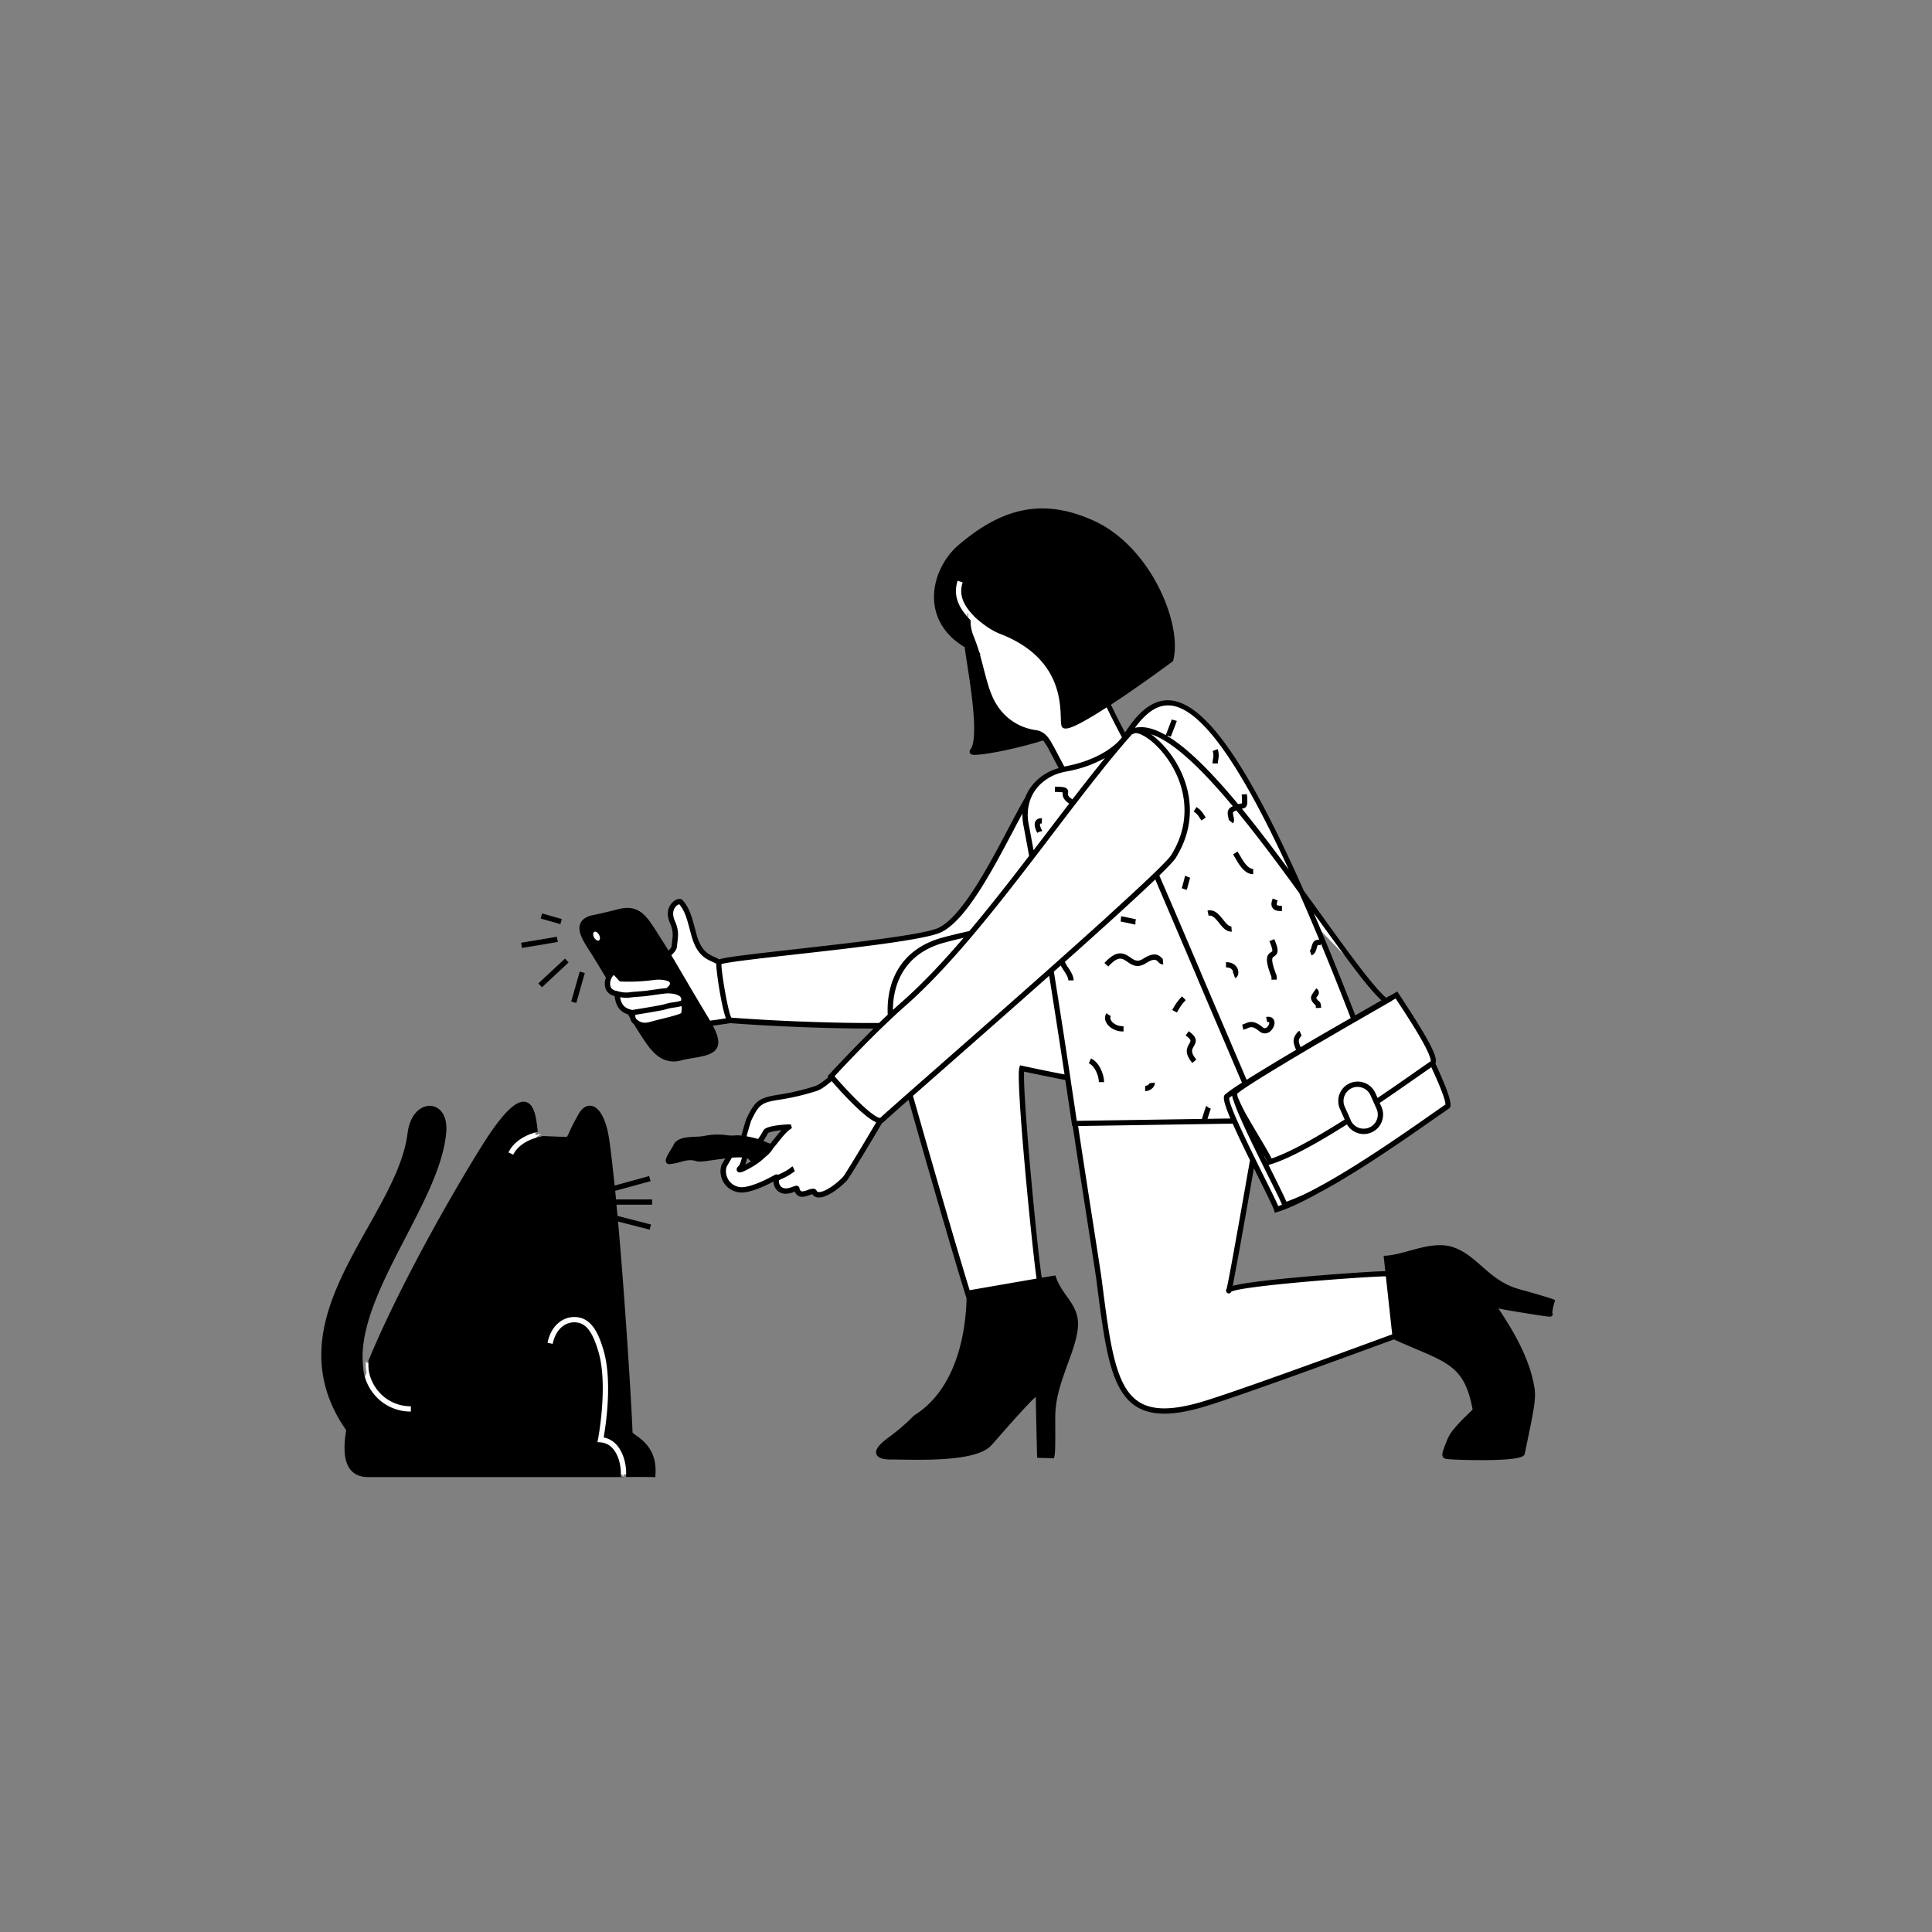 <svg id="Layer_1" data-name="Layer 1" xmlns="http://www.w3.org/2000/svg" viewBox="0 0 1500 1500"><rect x="0" y="0" width="1500" height="1500" fill="#808080" stroke="none"/><defs><style>.cls-1{fill:#fff;}</style></defs><title>Cat shot</title><path class="cls-1" d="M1179.76,1003.13c-24.57-6.61-32.38-25-50.46-32.28-16.63-6.74-36.29,4.86-52.81,6l1.33,12.2a33.49,33.49,0,0,0-4.09-.11l-1.07,0-.53,0-.65,0-.55,0-.72,0-.58,0-.81,0-.58,0-.88,0-.69,0-.86,0-.77,0-.86.05-.85,0-.86,0-.87.05-1,.06-.87.05-1,.06-.91.06-1,.07-.91.06-1.08.07-1,.06-1,.07-1.13.07-1,.07-1.15.08-1,.07-1.18.08-1,.08-1.18.08-1.11.08-1.23.09-1.06.08-1.26.09-1.11.08-1.28.1-1.12.08-1.27.1-1.12.08-1.4.11-.92.07-1.54.12-1,.08-1.45.12-1.08.08-1.44.12-1,.08-1.5.13-.81.06-1.79.15-.32,0-2.19.18-.31,0c-4.84.41-9.68.85-14.43,1.3l-.25,0-2,.19-.48,0-1.91.19-.53,0-1.91.19-.5,0-1.83.19-.58.06-1.71.18-.65.06-1.66.18-.67.07-1.6.18-.68.07-1.55.18-.68.08-1.54.17-.63.08-1.52.18-.61.07-1.45.18-.64.08-1.39.18-.62.08-1.35.17-.59.08-1.32.18-.55.08-1.28.18-.52.07-1.24.19-.48.07-1.2.19-.45.07-1.14.18-.42.07-1.1.19-.37.07-1.05.19-.33.06-1,.19-.27.06-1,.2-.22,0-.92.2-.12,0-.91.23h0a10.26,10.26,0,0,0-3.71,1.46h0c0-.13.07-.28.11-.44v0c0-.17.09-.35.13-.55v-.05c0-.2.1-.42.15-.65l0-.08c.05-.22.1-.47.16-.73l0-.12c.06-.26.11-.54.17-.83l0-.12c.06-.3.13-.61.19-.94l0-.12c.07-.34.14-.69.21-1.06l0-.08c.07-.38.15-.78.23-1.19v-.06c1.2-6.1,2.9-15.32,4.8-25.81l0-.16c2-11.27,4.29-24,6.37-35.79h0c.27-1.55.54-3.09.81-4.61l0-.13c1.4-7.92,2.69-15.27,3.75-21.29l.44-2.5.09-.51c0-.2.07-.39.1-.58l.21-1.19c0-.09,0-.18,0-.28.07-.41.14-.82.21-1.21,8.94,18.2,17.65,35.21,18.58,38.51,8.64-2.64,19.69-8,31.66-14.61,38-20.1,88.84-57.27,100.85-65.31,2.32-1.55-3.55-16.38-11.58-33.53h0c5.12-3.43-18.1-38.06-27.89-53L1078,776.1l-.08-.13-.76.43-21.32-22.19c8.37,10.8,15.31,18.87,20.28,22.79-3.74,2.13-13,7.42-24.89,14.28-10.3-26.62-20-50.59-29.08-72.13l33.69,35.06c-12.51-16.13-28.21-38.34-45.26-61.83q-3-6.89-6-13.39C931,517.19,899.05,532.05,873.9,572l-.43.65c-3.67-6.95-8.87-16.63-13.35-26.42,23-15,49-34.27,49-34.27,6.86-27-17.05-86-60.35-105.85-39.23-18-70.38-9.63-103.37,18.74-19.72,17-30.09,55.51,5.68,76.22,1.72,15.71,13,70.61,4.07,82.08-1.86,2.38,27-1.85,55.57-10.81a28.39,28.39,0,0,1,3.75,5.08c2,3.19,6.63,12.53,10.78,20.07-12.71,2.9-22.82,10.9-27.14,22.27-16.65,28.32-44.09,90.92-68.53,102.34-20.73,9.69-170.49,21.26-171.41,25.19h0c-4.51-4-14.28-2.83-19.32-21.24-3.29-12-4.78-19.55-10.36-25.78-1.57-1.76-11.69,3.81-6.39,15.64,3.61,8,1.88,12.43,1.42,18.87-.14,1.83-2.26,4.09-4.9,6.53-2.35-3.92-4.36-7.21-6-9.74-11.21-17.28-15.51-28-32.3-23.71-4.39,1.13-12.53,3.2-19.12,4.48-14.88,2.9-8.73,13.9-2.64,23.34,3.72,5.76,8.77,14.08,14.19,23.13-2.1,4.48-1.58,10.61,4.26,12.26h0l.6.15.77.2c1.86,1.13-.43,11.34,10.48,14.34l2.32,3.81a5.07,5.07,0,0,0,1.86,3.58c.21.17.41.32.62.47,3.61,5.87,6.75,10.83,9,14.1,5.27,7.53,12.59,17.09,25.64,13.53,5.62-1.54,14.68-2.6,18.33-3.71,8.09-2.46,13.58-5.67,3.5-22.94,9.11-1.15,16.82-2.45,16.82-2.45,17.89,1.41,68.33,4.52,116.28,4.22-19.53,19-38.1,39.21-38.1,39.21l.78.9c-5,4.32-9.29,7.59-12.6,8.6a179.68,179.68,0,0,1-27.52,6.55c-15.62,2.42-17.92,4.07-24.36,17.41-.57,1.19-2.85,9.19-4.35,14.79a25.47,25.47,0,0,0-6.14-.41c-7.16.79-10.35-2.18-24.33.49-6.27,1.2-19.35-.69-22,6.1-.86,2.18-7.94,11.84-4.92,11.64,7.85-.53,13.5-4.95,21.9-2.13,2.49.84,14.62-1.71,25.2-2.67-.82,1.58-2.05,3.78-3.94,6.9-3.7,6.1-.15,18.53,11.64,19.91,5.93.69,17.35-3.8,28.1-9.85.4-.22.28.42.17,1.49h0c-.2,2-.38,5.39,2.58,7.79,5.26,4.28,13-1.63,13.27-.25,1.88,9.24,12.05-.24,13.58,2.68,3,5.76,15.46-1.76,23.78-10.42,1.76-1.83,19.53-31.41,27.5-45.1a2.08,2.08,0,0,0,1.38-.59c1.52-1.54,9.51-8.63,21.64-19.32,14.76,52.17,37.55,131,46,157.45-.7,35.27-11.46,73.83-41.4,92.81-.63.4-9.26,9.48-18.82,16.29-10.18,7.25-16.2,14.32-.15,14.32,18.38,0,64,2.38,75.83-10.12,4.56-4.81,38.25-44.65,38.25-39.46,0,8.13,1,47.47,1,48.33l9.44.29c.87-3.38.55-19.69.55-30.1,0-25.44,15.07-48.75,17.44-68.1,2.2-17.82-11.24-23.68-16.66-39.33l-10.95,1.89c-3.35-19.6-16.49-155.08-13.73-164.86,0,0,14.77,3.25,35.58,7.27,3.27,21.61,5.3,35.49,5.3,35.49h.41c6.72,44.9,17.72,114,18.69,121.61,10.21,79.84,14.46,116,80.66,96.41,24.7-7.31,102.33-35.67,149.08-52.88l.07.68c39.06,17.81,55.53,18.08,62.4,56.88.13.74-16.41,14.5-19.86,23.16-4.62,11.61-4.62,12.21-2.33,12.57,6.34,1,57.45,2.25,58.48-2.74,6.29-30.54,8.79-41.16,7.54-49.54-5-33.79-32.71-66.26-29.74-65.46,7.85,2.11,43.75,7.47,43.67,7.29-.82-1.68,1.57-9.71,1.57-9.71C1203.92,1010.06,1189.81,1005.83,1179.76,1003.13ZM574.53,907c1.81-1.74,2.48-4.37,3.15-6.7a12.61,12.61,0,0,0,.48-3.5c2.24.34,4,1,4.81,2.13,1.81,2.4,6.62.09,9.91-2.35A50.49,50.49,0,0,1,583.2,904C573.11,909.81,573.23,908.27,574.53,907Zm23.71-16.16c.23-1.05-2.29-1-8-4l-.88-.24a50,50,0,0,0,5.18-8c1.57-2.77,18-3.64,18-3.59C607.65,878.5,603.53,884.65,598.24,890.85ZM751.39,483.69c-.44-3.86-.49-6.35-.16-7.8.21.27.44.54.67.81A33.27,33.27,0,0,0,754,494.85c.5,1.22,1,2.45,1.43,3.69l-.91.22A74.19,74.19,0,0,1,751.39,483.69Z"/><path class="cls-1" d="M489,1112.37c0-9.32-9-162.81-17.93-226.77-3.3-23.7-13.26-31.36-19.94-19.76-8.3,14.4-8.49,18.76-10.51,18.8-4.56.09-11.32-.27-21.46-.69a7.33,7.33,0,0,1-2.19-.09c-.26-.09-.47-.42-.65-.94l4-2.59a39.42,39.42,0,0,0-4.39,1c-2-10.58-1.05-48.11-34,0-12.42,18.16-66.66,108.55-95,178.44l-2.7-2.88a27,27,0,0,0,.33,8.82q-1.26,3.23-2.43,6.38c-17.61-57.09,57.47-135.48,62.28-193.2,2.07-24.75-22.77-24.38-25.91,1-8.48,68.46-105.68,142.36-49.74,226.87.73,1.12,1.47,2.2,2.21,3.26-3.84,21.15-.42,34.8,14.82,34.75,3.21,0,140.52,0,197.1,0l1.06,1.92c.06-.6.11-1.24.13-1.92,13.61,0,22.26,0,22.78.06C508.51,1120.44,489,1116.18,489,1112.37Z"/><rect x="404.78" y="729.55" width="28.17" height="4.1" transform="translate(-114.59 78.83) rotate(-9.46)"/><rect x="415.58" y="753.35" width="28.26" height="4.1" transform="translate(-399.78 496.12) rotate(-43.01)"/><rect x="425.93" y="705.4" width="4.1" height="15.94" transform="translate(-374.98 930.92) rotate(-74.2)"/><rect x="436.69" y="764.5" width="24.16" height="4.1" transform="translate(-411.6 987.38) rotate(-74.05)"/><path d="M493.89,1114.43a19.17,19.17,0,0,1-2.82-2.27c-.08-9.29-5.06-94.54-11.21-163.76l24.58,6.31,1-4-26-6.68q-.41-4.39-.8-8.69h27.68v-4.1H478.29c-.22-2.24-.43-4.47-.65-6.65l27.49-7.57L504,913.1l-26.82,7.38c-1.35-13.3-2.73-25.31-4.1-35.16-2.16-15.48-7.3-25.47-13.77-26.73-2.15-.42-6.3-.17-10,6.23-4,6.93-6.1,11.5-7.49,14.52a30.4,30.4,0,0,1-1.63,3.25c-3.54.06-8.48-.15-15.22-.44l-4.41-.19.07.39a40.5,40.5,0,0,0-4.19.95c-.67.19-1.33.4-2,.62-7.47,2.56-13.43,7.15-15.92,12.54l-3.73-1.72c3.05-6.6,10-12,18.76-14.87.66-.21,1.32-.41,2-.6s1.33-.34,2-.49c-.11-.83-.21-1.69-.3-2.49-.94-8-2.22-19-9-20.73-6.51-1.61-15.4,6.23-28,24.64-9,13.2-42,67.49-69.93,123.52q-14.85,29.76-24.56,53.41l.49.07a23.05,23.05,0,0,0-.15,4.64,25.8,25.8,0,0,0,.57,4.05,33.55,33.55,0,0,0,7.42,14.67A32.66,32.66,0,0,0,319,1091.83l0,4.1A36.68,36.68,0,0,1,291,1083.24a38.11,38.11,0,0,1-6.71-11.14c-.16-.4-.3-.81-.44-1.22-.21-.59-.4-1.19-.58-1.8a32.36,32.36,0,0,1-.84-3.6,31.19,31.19,0,0,1-.42-3.55,74.37,74.37,0,0,1,.15-18.47c3.27-25.9,18.23-54.77,32.71-82.68,15.18-29.28,29.52-56.94,31.59-81.69,1.1-13.19-5-19.78-11.61-20.47-7.72-.79-16.54,6.16-18.38,21-2.92,23.56-16.51,47.74-30.9,73.34-13.37,23.8-27.19,48.41-33.13,74.1-6.77,29.31-2,55.74,14.61,80.81.58.88,1.17,1.75,1.75,2.6q-3.24,18.81,1.54,27.88c3,5.64,8.15,8.47,15.46,8.45,1.63,0,144,0,199.33,0l-3.22-.35c.06-.52.09-1.09.11-1.7s0-1.33,0-2c-.18-5.37-1.71-12.66-5.86-17.65a14,14,0,0,0-10-5.26l-2.3-.18.44-2.26c.08-.41,7.94-41.55.44-67.49-4.19-14.51-8.86-21.36-15.59-22.9a14.66,14.66,0,0,0-11.26,2c-4.39,2.82-7.42,7.79-8.79,14.37l-4-.83c2-9.71,6.86-14.6,10.58-17a18.73,18.73,0,0,1,14.39-2.56c10.55,2.41,15.33,14.37,18.62,25.76,6.86,23.74,1.6,58.3,0,67.28a17.93,17.93,0,0,1,10.61,6.43c4.63,5.56,6.65,13.67,6.83,20.27,0,.71,0,1.39,0,2s-.07,1.4-.13,2c12.32,0,20.12,0,20.77.06l2,.09.13-2C510.19,1126.24,499.58,1118.55,493.89,1114.43Z"/><path d="M863.93,793.85a7.15,7.15,0,0,1-1.32-1.64l-.06-.09a3.36,3.36,0,0,1-.38-2.65,2.28,2.28,0,0,1,.26-.55L859,786.69a7,7,0,0,0-.2,7,3.78,3.78,0,0,0,.17.35,9.63,9.63,0,0,0,1,1.49,11.21,11.21,0,0,0,1.43,1.5,15.7,15.7,0,0,0,10.33,3.78h.58v-4.1h-.58A11.34,11.34,0,0,1,863.93,793.85Z"/><path d="M875.29,746.74c3.43,2.38,7.7,5.33,14.37,1.13,4.12-2.61,6.24-3,7.59-2.52a4.26,4.26,0,0,1,1.68,1.18l.2.21a9,9,0,0,0,1.3,1.2,3.84,3.84,0,0,0,2.7.81l-.32-3.8,0-.28a.34.34,0,0,1,.15,0,5.51,5.51,0,0,1-.83-.78l-.61-.6a9.43,9.43,0,0,0-1.61-1.26c-2.43-1.48-6-1.72-12.41,2.35-4.37,2.76-6.67,1.17-9.85-1-5.46-3.78-10.74-6.06-20.17,4.27l3,2.77C868.26,741.88,871.21,743.92,875.29,746.74Z"/><path d="M923.35,810.28c-2.16,3.59-3.75,7.71,2.34,15l3.15-2.62c-4.74-5.68-3.45-7.81-2-10.28,2.07-3.43,3.2-6.69-3.91-11.78l-2.39,3.33C925.18,807.24,924.68,808.07,923.35,810.28Z"/><path d="M892.52,840.94a1.38,1.38,0,0,1-.43.76,4.41,4.41,0,0,1-3,1.36v4.1a8.58,8.58,0,0,0,6-2.69,5.15,5.15,0,0,0,1.5-3.88Z"/><path d="M853.12,839.17c0,.35,0,.69,0,1h4.1c0-.09,0-.2,0-.29-.12-5.75-3.73-15.3-10.2-18.09l-1.63,3.76C849.5,827.33,852.73,834.05,853.12,839.17Z"/><path d="M915.88,782.48a36.17,36.17,0,0,1,4.73-6l-1-1-1.9-1.9a43.61,43.61,0,0,0-7.6,10.63l3.64,1.9C914.42,784.85,915.14,783.63,915.88,782.48Z"/><path d="M955.78,723.31l.6,0L956,719.2a2.79,2.79,0,0,1-1.39-.27,6.33,6.33,0,0,1-1.7-1.17,18.78,18.78,0,0,1-1.49-1.56c-.57-.66-1.14-1.38-1.73-2.12l-.41-.51c-.6-.75-1.23-1.53-1.9-2.27A20.47,20.47,0,0,0,945,709a8.71,8.71,0,0,0-7.48-2.07l.31,1.51.41,2.06.1.44c1.81-.37,3.35.45,5,2a39.59,39.59,0,0,1,3.16,3.64c.94,1.18,1.88,2.36,2.89,3.4a16,16,0,0,0,1.56,1.43,10.35,10.35,0,0,0,1.73,1.11A7,7,0,0,0,955.78,723.31Z"/><path d="M987.17,759.79c0,.28,0,.56,0,.81h4.1c0-.2,0-.42,0-.65a7.53,7.53,0,0,0-.31-3c-4.84-12.52-3.09-13.57-1.93-14.26,3.76-2.24,3.84-5.4.31-13.55l-3.76,1.63c2,4.58,2.3,6.58,2.22,7.46,0,.41,0,.44-.87.94-3.91,2.32-4.95,5.94.21,19.25A6.9,6.9,0,0,1,987.17,759.79Z"/><path d="M959,666.1c3.07,5.33,7.28,12.63,14,12.63v-4.1c-4.31,0-7.83-6.12-10.4-10.58-.62-1.07-1.21-2.09-1.76-2.95l-3.45,2.21C957.88,664.1,958.44,665.07,959,666.1Z"/><path d="M966.82,794.64a12.38,12.38,0,0,1-2.34.83l.79,4a15.26,15.26,0,0,0,3.19-1.09c2.19-1,3.84-1.68,7.59,1q.78.55,1.71,1.32a9,9,0,0,0,.83.59,6.6,6.6,0,0,0,2.23.92,5.82,5.82,0,0,0,1.17.13,6.59,6.59,0,0,0,4-1.43c2.56-2,4.43-6,3.13-8.89-.45-1-1.94-3.24-6.08-2.44l.78,4c1-.18,1.49-.06,1.55.08.29.65-.3,2.76-1.87,4a2.23,2.23,0,0,1-3.1-.1l-.34-.26a24.48,24.48,0,0,0-2.4-1.74,15.79,15.79,0,0,0-2.5-1.33C971.76,792.8,969.31,793.55,966.82,794.64Z"/><path d="M1021.42,780.48a7.89,7.89,0,0,1,.17,2.12l4.1-.09c0-1.83-.11-3.87-1.49-5-2.78-2.37-2.36-2.89-1.53-3.94a3.78,3.78,0,0,0-.71-6.18l-2.43,3.31.11.08c-.06.09-.13.17-.18.24C1017.64,773.26,1016.45,776.18,1021.42,780.48Z"/><path d="M995.28,707.38v-4.1c-3.11,0-3.78-.5-3.92-.72-.05-.07-.46-.8.61-3.4l-3.8-1.56c-.83,2-1.75,5-.22,7.25S992.35,707.38,995.28,707.38Z"/><path d="M951.87,747v4.11c2.5,0,4.25.78,5.06,2.27a2.87,2.87,0,0,1,.28,2.37.77.77,0,0,1,.37-.24l1.31,3.88c1.88-.63,2.9-2.92,2.46-5.57C960.84,750.65,958,747,951.87,747Z"/><path d="M920.21,679.84a17,17,0,0,0-.72,2.57c-.56,2.17-1.5,5.81-2,7.2l3.87,1.34c.53-1.54,1.46-5.14,2.07-7.52.27-1,.47-1.81.54-2l-1.94-.67Z"/><path d="M881.54,717.79v-2.15l.39-1.91-.94-.2c-2.66-.59-4.76-1-6.37-1.37-2.32-.48-3.64-.72-4.18-.77l-.09,1-.28,3.12c.69.06,4.07.76,10,2.06A6.3,6.3,0,0,0,881.54,717.79Z"/><path d="M941.42,592.75h4.1a18.75,18.75,0,0,1,.31-2.86,15.29,15.29,0,0,0-.43-8.27l-3.85,1.43a11.38,11.38,0,0,1,.22,6.21A22.92,22.92,0,0,0,941.42,592.75Z"/><path d="M805.27,646.51l.05.09,1.85-.89,2-.47a2.52,2.52,0,0,0-.26-.65c-1.68-3.19-1.56-4.7-1.39-5,.07-.11.49-.27,1.33-.24l.13-4.1c-2.91-.08-4.29,1.12-4.94,2.17C802.76,639.48,803.17,642.53,805.27,646.51Z"/><path d="M928.94,626.61l-2.18,3.47a13,13,0,0,1,4.51,4.7c.45.69,1,1.47,1.59,2.31l3.29-2.44c-.56-.75-1-1.45-1.46-2.12A16.88,16.88,0,0,0,928.94,626.61Z"/><path d="M1180.3,1001.15c-13.52-3.64-21.82-11-29.83-18-6.32-5.59-12.28-10.86-20.39-14.15-11.4-4.62-23.77-1.22-35.72,2.08-6.37,1.75-12.38,3.41-18,3.8l-2.12.15,1.3,11.93c-.64,0-1.26,0-1.87,0-10.15.38-38.86,2.25-66.33,4.78-31.57,2.89-44.63,5.06-50.25,6.57.29-1.42.64-3.18,1-5.26,1-5.44,2.52-13.36,4.36-23.52,3.35-18.55,7.28-40.89,10.15-57.21.32-1.85.63-3.6.92-5.27l4.28,8.63c5.78,11.64,10.77,21.68,11.39,23.91l.57,2,2-.61c8.86-2.71,20.09-8.11,32.22-14.86,30.49-16.13,68.82-43,89.88-57.73,4.83-3.38,8.64-6,10.95-7.6,1.73-1.15,4.55-3-10.34-35,2.19-4.91-4.91-18.35-26.65-51.45l-3-4.53-1.68,1-4.58,2.61-.08-.12-1.67,1-.61.35c-10.29-8.84-29.37-35.29-51-65.27-4.24-5.88-8.57-11.88-13-17.94q-3-6.76-5.91-13.19c-40.93-90-72.06-132.74-98-134.5-15.32-1-26.58,12.3-34.82,25-3.13-5.92-7.2-13.68-10.9-21.63,3-2,6.33-4.2,9.93-6.64,19.22-13.06,37.48-26.59,37.67-26.72l.58-.44.18-.71c7.2-28.32-17.48-88.07-61.49-108.21-19.68-9-37.76-11.68-55.28-8.15-16.39,3.3-32.83,12.19-50.28,27.2-11,9.44-20.89,27.35-18.31,46.09,1.35,9.75,6.63,22.88,23.41,32.93.39,3.22,1.08,7.67,1.91,13,3.16,20.33,9.05,58.17,2.47,66.59a2.28,2.28,0,0,0,0,3c.43.49.9,1,3.55,1a66.76,66.76,0,0,0,9.12-.91c7-1,15.59-2.77,24.33-4.9,5.16-1.25,12-3,19.5-5.36a32.4,32.4,0,0,1,2.65,3.82c1.07,1.71,3,5.37,5.2,9.59,1.61,3.09,3,5.75,4.27,8.06a39.76,39.76,0,0,0-22.12,15.43,35.49,35.49,0,0,0-3.83,7.29c-3.87,6.6-8.3,15-13.21,24.28-15.29,29-36.22,68.62-54.33,77.09C717,725.72,661.58,732,617.08,737c-41.5,4.67-54.48,6.37-58.73,7.89a26.56,26.56,0,0,0-3.68-1.91c-4.61-2.09-10.36-4.69-13.86-17.45q-.59-2.16-1.11-4.14c-2.59-9.65-4.46-16.62-9.69-22.47-1.28-1.43-3.69-1.32-6.15.28-4.12,2.67-7.54,8.87-3.64,17.57,2.63,5.86,2.19,9.45,1.64,14-.15,1.23-.3,2.51-.4,3.89-.06.78-1.08,2-2.42,3.41-1.8-3-3.37-5.53-4.71-7.58s-2.42-3.79-3.53-5.55c-8.82-14-14.65-23.25-31-19-3.31.85-12.12,3.12-19,4.46-5.35,1-8.78,3.24-10.19,6.53-2.44,5.73,1.74,13,6.22,19.93,3.6,5.57,8.37,13.43,13.62,22.18a13.09,13.09,0,0,0-.79,6.31,9,9,0,0,0,7,7.82h0l.07,0,.36.11c.09.38.19.94.27,1.38.62,3.44,1.85,10.23,10.18,12.91l1.68,2.77a7.12,7.12,0,0,0,2.52,4.45l.39.3c3.55,5.76,6.64,10.64,8.9,13.87,3.87,5.54,10.59,15.17,21.93,15.17a22.24,22.24,0,0,0,5.93-.84c2.83-.77,6.7-1.44,10.11-2a82.31,82.31,0,0,0,8.27-1.68c3.92-1.2,8.24-2.82,9.82-6.95,1.45-3.79.32-8.92-3.63-16.3,6.53-.87,11.89-1.75,13.63-2,19.61,1.54,65.41,4.2,109.88,4.2h1.29c-18,17.77-34.36,35.52-34.59,35.77l-1.22,1.34.61.72c-4.12,3.47-7.66,6.06-10.3,6.87l-.7.22a175.56,175.56,0,0,1-26.53,6.26c-16.26,2.52-19.16,4.6-25.89,18.55-.62,1.28-2.38,7.48-3.38,11.06-.23.85-.45,1.63-.65,2.34a22.24,22.24,0,0,0-4.84-.17,28.91,28.91,0,0,1-6.8-.21,51.46,51.46,0,0,0-17.69.73,46.17,46.17,0,0,1-6,.49c-6.75.3-15.15.68-17.58,6.87a34.4,34.4,0,0,1-1.75,3c-3.43,5.61-4.81,8.27-3.66,10.18a2.64,2.64,0,0,0,2.32,1.24h.21a40.7,40.7,0,0,0,8.26-1.63c4.33-1.18,8.07-2.2,12.86-.59,1.86.62,5.61.13,13.25-1,2.51-.36,5.65-.81,8.9-1.19-.56,1-1.22,2.1-2,3.38-2.27,3.75-2.27,9.2,0,13.88a16.41,16.41,0,0,0,13.15,9.12c7.36.86,19.82-5,26.36-8.47a9.42,9.42,0,0,0,3.43,7.47c4.45,3.61,10,1.55,12.94.45l.15,0a6.11,6.11,0,0,0,2.65,3.21c2.74,1.55,6,.38,8.67-.56a18.46,18.46,0,0,1,2.25-.71,5.69,5.69,0,0,0,4.08,2.49,7.68,7.68,0,0,0,1.09.07c6.18,0,15.35-6.59,21.57-13.07,1.51-1.57,11.18-17.57,16.82-27,5-8.3,8.31-13.92,10.55-17.76a3.91,3.91,0,0,0,1.49-.95c1.38-1.4,8.37-7.62,19.1-17.07,5.43,19.19,11.86,41.66,18.24,63.74,8.09,28,15.09,51.82,20.24,69,3,9.91,5.06,16.75,6.58,21.49-.56,22.77-6.14,68.92-40.44,90.66a14.62,14.62,0,0,0-1.91,1.74,155,155,0,0,1-17,14.61c-8.51,6.06-11.81,10.3-10.7,13.75,1.23,3.85,7.29,4.29,11.74,4.29,2.24,0,4.89,0,7.84.08,3.75.05,7.92.11,12.33.11,21.32,0,48-1.32,57.15-11,1-1.06,3.29-3.66,6.44-7.25,7-8,22.26-25.38,28.29-30.62.15,12,.93,44.45,1,45.46l.11,1.87,12.95.39.41-1.59c.7-2.73.71-11.51.64-23.61,0-2.48,0-4.86,0-7,0-14.51,5-28.17,9.78-41.38,3.41-9.36,6.63-18.21,7.65-26.47,1.45-11.79-3.43-18.63-8.6-25.87-3-4.26-6.18-8.67-8.16-14.38l-.57-1.65L808.8,992C805,967.08,794,850.22,795.11,832c4.69,1,16.62,3.54,32,6.54,3.08,20.42,5,33.61,5.08,34.05l.26,1.78h.41c2.83,18.83,6.78,44.34,11.85,76.93,3.42,22,6.12,39.29,6.58,42.86l.16,1.29c6.43,50.27,10.67,83.48,30.33,96.3,5.94,3.88,13.23,5.81,22.21,5.81,8.57,0,18.66-1.76,30.58-5.29,24.54-7.26,100.37-35,147.62-52.33l.09,0c6.18,2.82,11.87,5.23,16.89,7.35,27.14,11.51,38.53,16.33,44.18,47.12-.57.58-1.57,1.54-2.54,2.48-5.4,5.19-14.43,13.87-17,20.47-3.91,9.81-4.59,11.9-3.55,13.71a3.59,3.59,0,0,0,2.81,1.63c3,.48,14.56.94,26.16.94,1.82,0,3.63,0,5.42,0,28.22-.38,28.83-3.31,29.23-5.25l1.66-8.08c5.16-24.91,7.09-34.23,5.9-42.18-3.71-25-19.22-48.68-26.67-60.08-.48-.73-1-1.46-1.4-2.15,5.91,1.19,15,2.68,20.7,3.59,20,3.17,20,3.17,20.85,2.08l.84-1-.53-1.09c-.16-1,.6-4.82,1.64-8.33l.5-1.66-1.56-.76C1204.51,1008.06,1189.73,1003.69,1180.3,1001.15Zm-296.24,87.14c-18.07-11.78-22.22-44.24-28.5-93.38l-.16-1.29c-.47-3.63-3.17-21-6.59-43-3.46-22.2-8.15-52.29-11.77-76.37l120.06-1.86c.42,1,.85,1.93,1.32,3,3.5,7.79,7.81,16.74,12.06,25.39-.54,3-1.18,6.66-1.9,10.79-4.73,26.88-14.34,81.57-16.22,89a2.52,2.52,0,0,0-.44,1.71,2.1,2.1,0,0,0,2,1.93,1.9,1.9,0,0,0,2-1.33c8.14-4.36,92.71-11,117.89-11.9.7,0,1.43,0,2.17,0l4.91,45c-47.2,17.37-123,45-147.44,52.28C910.28,1095.17,894.59,1095.17,884.06,1088.29ZM793.83,827.5l-1.89-.41-.53,1.86c-2.91,10.32,9.78,138.92,13.37,163.75l-51.94,9c-9.32-29.89-30.08-101.74-44-150.9l23-20.22c24-21.12,54.07-47.51,82.75-73,4.57,28.67,8.76,55.88,11.9,76.62C807.44,830.5,794.07,827.56,793.83,827.5Zm-104.45,35c-3.16,2.82-5.21,4.69-5.91,5.4a1.89,1.89,0,0,1-1.06-.13c-1.95-.59-7-3.37-19-15.46-6-6.06-11.61-12.34-14.54-15.67l-.92-1.05c1.4-1.51,3.92-4.22,7.22-7.71,7.12-7.52,17.89-18.7,29-29.52l2.11-2,2.17-2.09,1.22-1.16,1.86-1.76,1.93-1.81c3.07-2.87,6.1-5.63,9-8.18,17.4-15.25,34.91-34.1,52.37-54.74.71-.85,1.43-1.69,2.14-2.55l2.13-2.54c13.7-16.43,27.35-33.88,40.87-51.48l1.7-2.21,1.68-2.2q6.95-9,13.82-18.09,8.57-11.25,16.88-22.09l1.26-1.63,1.25-1.62c6-7.8,11.91-15.36,17.69-22.6q1.53-1.92,3-3.8t3.16-3.9q6.51-8,12.78-15.32l1.44-1.68,1.45-1.66,2.61-3a15.23,15.23,0,0,1,3.12-1.11c2.4.18,6,1.64,10.5,5,8.34,6.25,19.11,18.89,24.35,35.61,4,12.91,6,32.79-7.4,54.21-2.79,4.44-21.21,21.85-46.25,44.61l-2.36,2.14L858.22,713c-12.51,11.33-26.44,23.79-40.77,36.54-.6.54-1.2,1.08-1.81,1.61l-1.82,1.63c-29.94,26.61-61.23,54.1-84.68,74.71l-21.53,18.92-1.7,1.5-1.7,1.5C698,854.86,693,859.33,689.38,862.55ZM565.12,781c-.73-3.28-1.48-7.09-2.17-10.95-1.61-9-2.88-18.33-2.85-21.55.35-.11.8-.22,1.34-.34,7.38-1.66,32.09-4.44,56.1-7.15,44.8-5,100.55-11.33,112.9-17.1,19.35-9,39.79-47.77,56.22-78.89,2.51-4.75,4.89-9.26,7.13-13.41a45.36,45.36,0,0,0,.82,9.31c1.41,7.35,2.88,15.28,4.38,23.62-15.35,20-30.87,39.89-46.42,58.33-7,1.55-13.92,3.22-20.61,5-33.56,9.08-43.91,35.36-42.73,59.93-2.25,2.11-4.5,4.27-6.76,6.45-44.24.23-91-2.37-112.62-4l-2.05-.15C567.07,788.93,566.11,785.48,565.12,781Zm242-171.52a37.35,37.35,0,0,1,17.14-9.67c.68-.18,1.38-.35,2.07-.5l1.39-.28.74-.14a95.65,95.65,0,0,0,29.48-10.39c-2.07,2.54-4.16,5.14-6.27,7.77-1,1.2-1.92,2.4-2.88,3.62l-2.85,3.6q-6.21,7.89-12.59,16.18l-.72.93c-2.76-1.71-3.41-2.91-3.49-3.85a3.62,3.62,0,0,1,.06-.95,3.67,3.67,0,0,0-.62-3.2c-1.16-1.36-3.3-1.77-9.55-1.82v4.1c1.08,0,2,0,2.73.06a22.19,22.19,0,0,1,3.4.31,9.59,9.59,0,0,0-.1,1.42,6.23,6.23,0,0,0,.67,2.78,11.86,11.86,0,0,0,4.42,4.41c-5.31,6.91-10.7,14-16.17,21.16q-5.76,7.55-11.54,15.12c-1.27-7-2.52-13.72-3.72-20A36,36,0,0,1,800,620.63a31.39,31.39,0,0,1,3.49-6.73c.47-.69,1-1.35,1.51-2C805.62,611.08,806.33,610.28,807.07,609.52Zm9.08-33.27c-.57-.91-1.19-1.9-1.92-2.9a19.24,19.24,0,0,0-1.37-1.7,15.62,15.62,0,0,0-1.69-1.66,13.27,13.27,0,0,0-6.88-3.06c-14-2-25.43-10-32.25-22.78-3.73-7-6-15.85-8.44-25.27-.91-3.55-1.85-7.15-2.88-10.75l.63.29-1.23-2.37c-.61-2.05-1.26-4.08-2-6.11-.23-.64-.46-1.28-.7-1.93s-.48-1.29-.73-1.93-.52-1.35-.8-2a30.87,30.87,0,0,1-2.37-12.49l-.36-.36c-.57-.59-1.11-1.18-1.63-1.76l-.55-.61q-.64-.73-1.23-1.47l-.74-.91c-6.71-8.63-8.37-16.65-5.57-25.54l3.91,1.24c-2.17,6.89-1.17,13.12,3.49,19.86.11.18.22.35.34.52.37.51.77,1,1.18,1.55l.13.17c.49.62,1,1.24,1.57,1.87q1.74,2,3.88,4.05l.12.1c3.81,3.18,8.83,7.35,15,10.38.93.45,1.87.88,2.85,1.27l.49.21c.87.34,1.73.69,2.57,1,43.2,18,44.19,50.51,44.61,64.56.12,4,.2,6.39,1.56,7.36a2.57,2.57,0,0,0,.93.42,5.19,5.19,0,0,0,1.33.17,11.78,11.78,0,0,0,3.78-.8,58,58,0,0,0,7.79-3.54c2.49-1.3,5.47-3,9.07-5.14q2.35-1.41,5.07-3.11c1.89-1.18,3.91-2.46,6.09-3.87,3.81,8.14,8,16.06,11.31,22.32.17.31.33.62.49.94C864.61,581.11,849,591,826.94,595l-.62.13c-1.74-3.2-3.47-6.49-4.77-9C819.3,581.89,817.35,578.17,816.15,576.25Zm92-28.52c23.48,1.59,53.72,43.32,92.4,127.5-12-16.29-24.28-32.49-36.38-47.28,4.66-.88,4.5-3.15,3.89-11.33l-4.09.3a43.38,43.38,0,0,1,.22,6.85c-.23.06-.59.12-.9.18-.58.1-1.26.23-2.07.43-19.59-23.59-38.61-43.15-55.08-53l.93-.08L909,572c.06-.17.36-.92.77-2,1.69-4.29,3.52-9,3.89-10.28l-3.94-1.12c-.35,1.22-2.66,7.08-3.76,9.9-.49,1.24-.74,1.86-.86,2.24-8.72-5-16.7-7.2-23.64-5.72h-.3c8.82-11.88,17-17.35,25.65-17.35C907.23,547.69,907.7,547.7,908.18,547.73Zm172.67,229.09,2.72-1.55.86,1.3c4.55,6.94,10.61,16.17,15.85,24.93.65,1.08,1.28,2.15,1.9,3.21,6.21,10.68,8,15.57,8.49,17.75a4,4,0,0,1,.12,1.5l-1.25.85c-.77.52-1.64,1.13-2.6,1.79l-1.71,1.19-1.69,1.18-3.57,2.5c-6.45,4.52-15.12,10.59-24.92,17.27l-1.75,1.18-1.75,1.19-2,1.38-1.74-3.84a15.11,15.11,0,0,0-19.94-7.55h0a15.09,15.09,0,0,0-7.54,19.94L1043,867l.92,2,.08.19-3,1.91c-19.84,12.43-39.78,23.66-53.8,28.36-1.47-3.25-4.65-8.65-9.23-16.35l-.34-.56c-.41-.68-.83-1.4-1.28-2.14l-1.62-2.74c-1-1.75-2.12-3.6-3.22-5.49l-1.17-2c-.39-.67-.77-1.35-1.15-2a136.81,136.81,0,0,1-7.62-15,9.36,9.36,0,0,1-1-4.08l.13-.1a2.76,2.76,0,0,1,.25-.21l.32-.26.36-.29.39-.3.42-.31.45-.33.47-.34.51-.36.52-.37.57-.39.57-.4.62-.42.61-.42.68-.45.66-.44.73-.48.69-.45.8-.53.7-.44.88-.57.74-.48.91-.58.8-.51.95-.6.78-.49,1.05-.66.76-.48.68-.42.46-.29.8-.49.91-.57.24-.15c.3-.18.6-.36.89-.55l1-.6.15-.09,1-.62,1.09-.67,1-.62,1.15-.7.89-.54,1.35-.82.82-.5,1.42-.86,1-.6,1.3-.78,1-.59,1.41-.85.77-.47,1.6-1,.89-.53,1.55-.93.74-.44,1.73-1,.7-.42,1.78-1.06.81-.47,1.66-1,1-.6,1.54-.92.86-.51,1.68-1,.9-.53,1.67-1,1-.56,1.56-.92,1.07-.63,1.57-.92.6-.35,2-1.15.83-.48,1.75-1,.56-.33c8-4.67,15.84-9.24,23.08-13.43l1.81-1.05,1.79-1c8.91-5.15,16.68-9.62,22.27-12.82l1.22-.7,1.77-1,1.08-.62Zm41.33,80.8-2.43,1.66-1.89,1.31-6.32,4.42c-19.52,13.68-59.16,41.44-89.93,57.7A162.8,162.8,0,0,1,998.76,933c-1.57-3.73-5.26-11.2-10.92-22.62-.92-1.83-1.9-3.81-2.93-5.9l1.63-.5c15.23-4.65,37.41-17.2,59.22-31a15,15,0,0,0,7.7,6.5,15,15,0,0,0,11.52-.34,15,15,0,0,0,7.89-8.42l0-.1a15.55,15.55,0,0,0,.6-2.06,16,16,0,0,0,.31-2.06,14.89,14.89,0,0,0-1.28-7.3l-1.31-2.9,1.8-1.21,1.75-1.18,1.75-1.19c9.89-6.74,18.8-13,25.81-17.89l3-2.08,1.69-1.18,1.71-1.2,2.59-1.79C1117.8,842.68,1122.55,854.55,1122.18,857.62ZM992.42,936.44c-1.56-3.73-5.25-11.2-10.92-22.62-2-4-4.31-8.68-6.75-13.65-.51-1-1-2.07-1.53-3.13s-1-2.08-1.53-3.13c-3.55-7.32-7.14-14.88-10.13-21.56-.31-.69-.62-1.37-.91-2s-.6-1.37-.89-2c-3.38-7.8-5.61-13.84-5.42-15.88q.87-.74,2.25-1.74A22.72,22.72,0,0,0,957.9,855c1,3.09,2.64,7.32,5.2,13.18l.9,2,.76,1.7.15.34c2.32,5.15,5,10.79,7.75,16.51.49,1,1,2.05,1.49,3.07s1,2.08,1.52,3.12c2.92,6,5.84,11.87,8.49,17.21,5.32,10.7,10,20,11.15,23.2C994.32,935.78,993.36,936.13,992.42,936.44ZM748.16,728.11C732,747,715.8,764.2,699.75,778.28c-2.11,1.85-4.29,3.81-6.49,5.84.07-21.84,10.26-44.24,39.77-52.22Q740.44,729.89,748.16,728.11ZM831.09,837.2c-.1-.71-.21-1.43-.32-2.16l-.36-2.33c-.13-.92-.27-1.84-.42-2.77-3.17-20.89-7.29-47.61-11.77-75.59l5.34-4.74a39.17,39.17,0,0,0,2.3,3.78c1.67,2.54,3.57,5.43,3.57,7.79h4.1c0-3.59-2.26-7-4.25-10a23.24,23.24,0,0,1-2.49-4.41c13.48-12,26.39-23.61,37.94-34.1l2.43-2.22,2.33-2.11c10.77-9.83,20.16-18.55,27.45-25.54l10.55,24.7.85,2,.9,2.11,5.2,12.17.91,2.15.92,2.14L929.05,758l1,2.42,1,2.41,33.21,77.79a130.3,130.3,0,0,0-13,9c-1.55,1.38-2.27,3.87,4,18.76l-17.75.28c.92-3,2.31-7.35,2.54-7.9l-1.87-.85-1.58-1.31c-.5.61-2.49,7.08-3.41,10.13l-96.84,1.5H836c-.61-4.16-2.26-15.3-4.61-30.86Zm226.82,7.4a10.87,10.87,0,0,1,6.12,5.73l2,4.48.86,1.91.86,1.91,1,2.25a11,11,0,0,1,.89,5.69,10.67,10.67,0,0,1-.44,2.06,5.31,5.31,0,0,1-.21.64,9.68,9.68,0,0,1-.66,1.42,11,11,0,0,1-19,.3l-.12-.21c-.16-.29-.31-.57-.44-.87l-.43-1,0-.05-.86-1.91,0-.08-3.41-7.56a11,11,0,0,1,5.49-14.51h0A10.89,10.89,0,0,1,1057.91,844.6Zm-77,51.74a40.23,40.23,0,0,1,3.07,6.24h0C983,900.58,982,898.49,980.9,896.34Zm43.36-166.76a5.14,5.14,0,0,0-3,.56c-2,1.07-2.53,3.22-3,5-.41,1.51-.73,2.52-1.34,2.74l1.34,3.87c2.72-.94,3.43-3.6,4-5.55.26-1,.59-2.19,1-2.42a2.91,2.91,0,0,1,1.85.18l.43-1.39q11.16,26.9,23.16,57.87C1037.11,797,1023.33,805,1009.78,813l-.18-.46c-1.43-3.71-2-5.17.77-8.32l.2-.09,0-.09.12-.14-.31-.29-1.42-3.23-1,.43-.29.32c-4.8,5.25-3.44,8.79-1.86,12.89.14.36.28.72.42,1.1-8.13,4.8-16.1,9.56-23.36,14l-2.08,1.26-2.15,1.31c-3.88,2.37-7.5,4.61-10.77,6.67l-34.24-80.19-1-2.41-1-2.42-12.36-29-.92-2.14-.91-2.14-3.62-8.48-.9-2.12-.86-2L900.1,679.71c6.83-6.65,11.32-11.39,12.66-13.51,14.27-22.74,12.14-43.88,7.84-57.62-5.53-17.65-17-31-25.8-37.66-.39-.3-.78-.58-1.17-.85,12.56,4,29,17.16,49.08,39.27,4.77,5.23,9.59,10.8,14.44,16.6-.42.21-.85.44-1.3.7-3.57,2-2.71,5.76-2.2,8a7.3,7.3,0,0,1,.32,2.09.55.55,0,0,1,.08-.13l3.16,2.61c1.34-1.61.86-3.67.44-5.49-.59-2.58-.47-3.11.22-3.51s1.38-.73,2-1c16.45,19.95,33.13,42.45,48.91,64.2Q1016.28,710.4,1024.26,729.58Zm-2.3-17.91c24.23,33.6,40.37,55.7,50.57,65-4.33,2.47-11.51,6.58-20.29,11.64q-17-43.72-32.24-79.36ZM481.47,774.21l.54.1c.82.13,1.69.24,2.58.32.62,0,1.24.08,1.86.08a16.82,16.82,0,0,0,2.68-.2c1.52-.26,4-.45,6.65-.65s5.13-.39,7.18-.67c1-.13,2.16-.3,3.41-.48l.49-.07c1.3-.19,2.68-.39,4.06-.57,2.77-.38,5.49-.72,7.41-.85h.07c5.06.1,8.93,1.27,10.09,3.07a3,3,0,0,1,.2,2.69,39.79,39.79,0,0,1-5.93,1.21,40.37,40.37,0,0,0-6.9,1.49c-.46.15-1.49.4-3.55.8-1,.21-2.38.45-4,.75-3.63.65-8.86,1.52-16.35,2.72l-1,.17-.74-.15a14.25,14.25,0,0,1-3-1C482.84,780.92,482,777.2,481.47,774.21Zm11.79,13.69c7-1.12,12.42-2,16.33-2.73,1.64-.29,3-.55,4.13-.78a34.61,34.61,0,0,0,3.42-.81,36.13,36.13,0,0,1,6.23-1.32,49.79,49.79,0,0,0,5.74-1.12,10.74,10.74,0,0,1,0,3.78c-.05.33-.08.64-.1.92s0,.49,0,.53c-.64.85-6.09,2.38-11.34,3.72-1.57.4-3.12.78-4.52,1.12l-2,.49c-1.37.33-2.63.69-3.85,1-5,1.42-8.14,2.31-12-.48-.28-.21-.57-.43-.86-.67a3.21,3.21,0,0,1-1.17-2.64C493.22,788.62,493.24,788.27,493.26,787.9ZM465,730.14c-1,.57-2.72-.44-3.72-2.26s-1-3.76.1-4.34,2.71.43,3.71,2.25S466,729.56,465,730.14Zm9.13,30.92a9.91,9.91,0,0,1,1-2.3,7.88,7.88,0,0,1,1.45-1.79c1.67,1.73,2.56,2.77,3.14,3.44,1.05,1.23,1.63,1.82,3.33,1.7a8.63,8.63,0,0,1,1.09,0A143,143,0,0,0,506.58,761l.92-.12a28,28,0,0,1,3.18-.26c5-.12,8.57,1.14,9.07,1.86.87,1.43.45,2.31-2.11,4.51l-.2.18c-1.88.15-4.27.44-6.72.77l-4.09.58-.84.12-3.39.48c-1.92.26-4.47.46-6.93.64-2.73.21-5.31.4-7,.69a19.84,19.84,0,0,1-6.55-.33c-1.06-.21-2-.44-2.75-.63h0a2.83,2.83,0,0,0-.64-.19c-.18,0-.34-.08-.51-.12l-.55-.13a5.86,5.86,0,0,1-1.27-.55,4.83,4.83,0,0,1-2.43-3.78c0-.1,0-.21,0-.31A8.8,8.8,0,0,1,474.09,761.06Zm77.18,31.35-.19-.32c-8.22-13.56-15.6-26.14-21.53-36.26-3.1-5.28-5.89-10-8.34-14.16,2.42-2.36,4.18-4.55,4.34-6.75.09-1.28.24-2.5.39-3.68.57-4.77,1.12-9.27-2-16.16-2.29-5.13-1.23-8.49.06-10.4a6.51,6.51,0,0,1,3.29-2.64c4.31,5,6,11.2,8.42,20.4.36,1.32.73,2.71,1.13,4.16,4,14.61,11,17.78,16.12,20.1a24.33,24.33,0,0,1,3.1,1.58c.06,7.07,4.14,33.62,7.51,42.37C559.81,791.25,555.57,791.86,551.27,792.41Zm45.05,87.28c1.1-.93,6.09-1.73,10.4-2.21-2,2.09-3.87,4.47-5.84,6.92-.94,1.17-1.9,2.37-2.9,3.58l-1-.38a42.8,42.8,0,0,1-4.36-1.85c1.27-1.81,2.42-3.84,3.58-5.9Zm-16.79,21.62.12-.43a15.09,15.09,0,0,0,.35-1.59,3,3,0,0,1,1.33.89,4.59,4.59,0,0,0,1.82,1.42l-1,.6c-1.41.82-2.58,1.46-3.55,2C579,903.21,579.26,902.24,579.53,901.31Zm75,12.38c-6.75,7-15.32,12.32-19.13,11.77a1.6,1.6,0,0,1-1.35-.89,3,3,0,0,0-2.86-1.67,13,13,0,0,0-4.06,1c-1.76.63-4.17,1.48-5.28.86a3.48,3.48,0,0,1-1.19-2.3,2.33,2.33,0,0,0-1.13-1.55c-1.12-.62-2.24-.21-3.92.42-2.51.93-6.31,2.34-8.94.2-1.74-1.41-2-3.28-1.88-5.18.6-.35,1.68-.86,2.59-1.3a41.45,41.45,0,0,0,9.41-5.6l.3-.14-1.7-3.73-.87.39-.23.22c-2.47,2.21-6,3.92-8.67,5.16-.62.29-1.15.55-1.63.79l0,0a2.2,2.2,0,0,0-2.32-.05c-11.39,6.41-21.93,10.18-26.86,9.6a12.2,12.2,0,0,1-9.93-6.85c-1.67-3.41-1.75-7.41-.2-10s2.65-4.49,3.47-6a61.58,61.58,0,0,1,7.85-.22,9.31,9.31,0,0,1-.25,1.14l-.12.44c-.59,2-1.19,4.11-2.48,5.35-2,1.89-1.1,3.37-.79,3.78,1.29,1.71,3.29,1.43,11.9-3.56a52.11,52.11,0,0,0,10.08-7.67,18.78,18.78,0,0,0,2.76-2.47c.39-.45.74-.85,1.05-1.19A12.08,12.08,0,0,0,600,891.9c1.42-1.67,2.75-3.33,4-4.93,3.42-4.27,6.38-8,9.67-10.31l1.14-.81-.68-2.71-1.38-.18c-.16,0-17.68.46-20,4.61l-.16.26a60.28,60.28,0,0,1-4,6.45c-2.64-.7-5.84-1.49-8.94-2.07,1.42-5.18,3.2-11.32,3.64-12.27,6.15-12.74,7.85-14,22.82-16.28a180.47,180.47,0,0,0,27.12-6.39l.7-.22c3.3-1,7.19-3.82,11.77-7.68,7,8.12,25,28,34.59,32C672,885.54,656.32,911.68,654.53,913.69Z"/></svg>